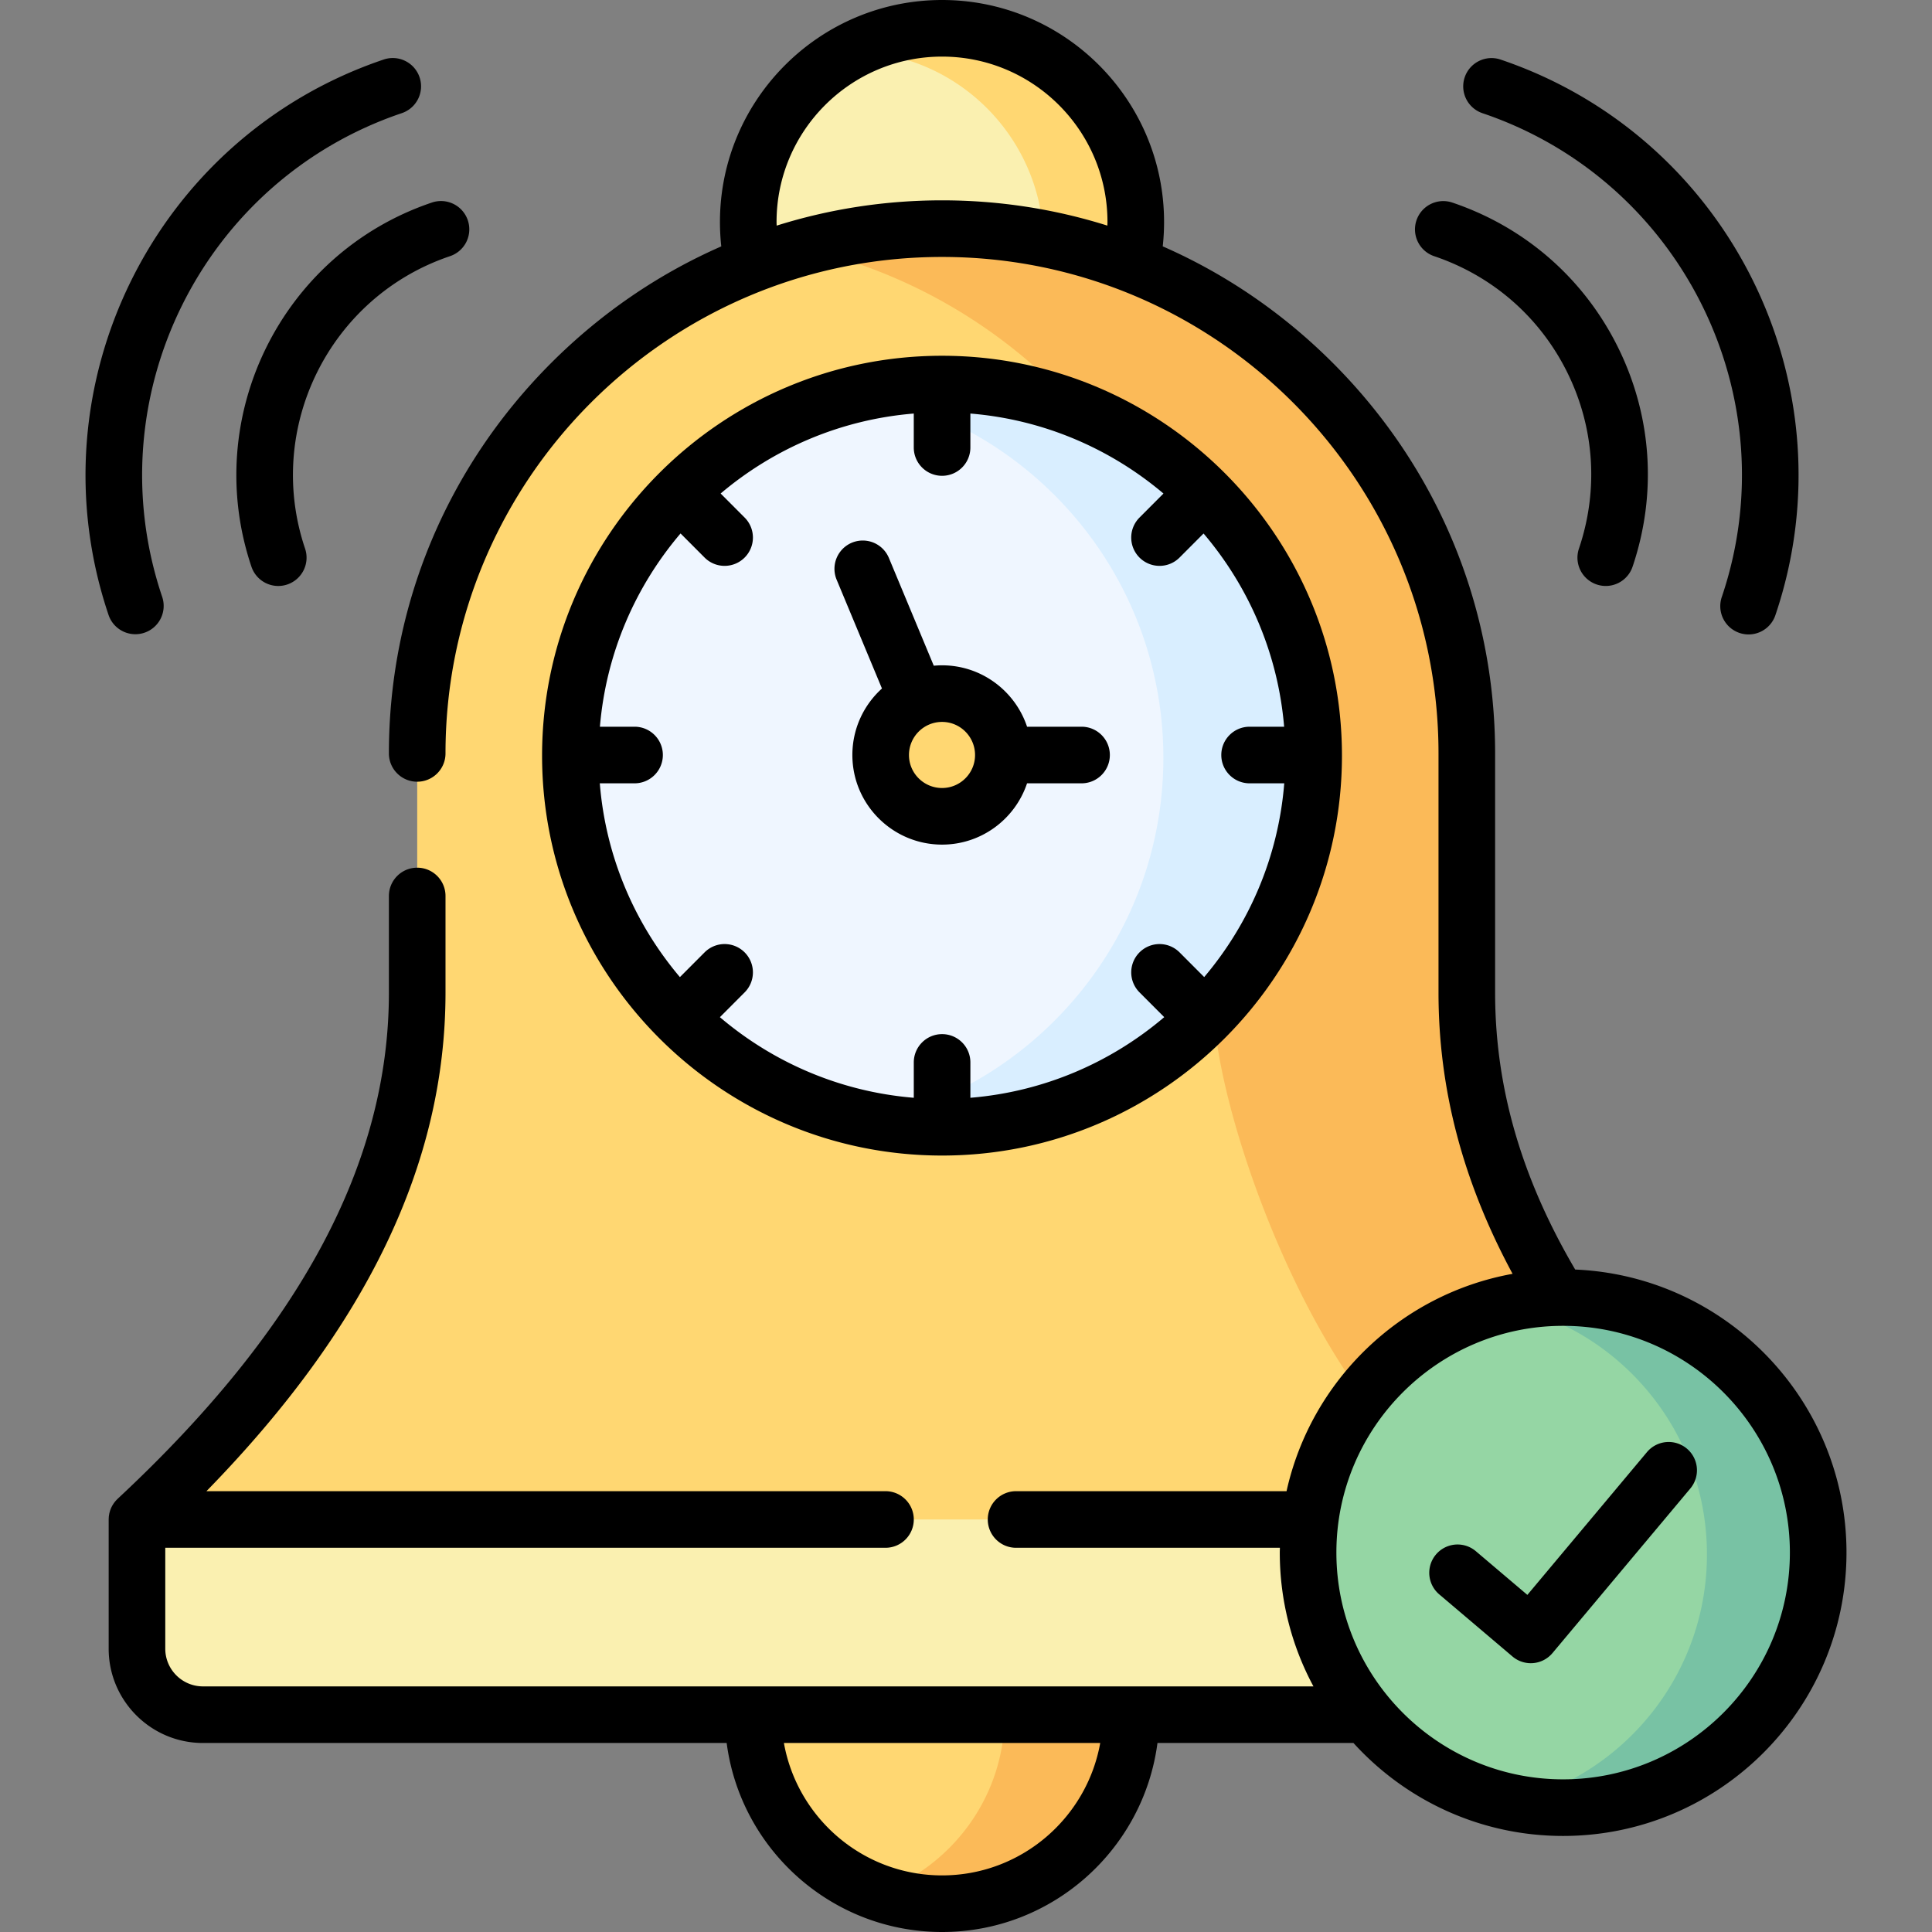 <svg xmlns="http://www.w3.org/2000/svg" width="512" height="512"><rect width="100%" height="100%" fill="#808080" stroke="none"/><path fill="#faf0b0" fill-rule="evenodd" d="M198.295 58.836c0 3.827 3.931 13.596 1.219 11.14 29.111 26.358 88.694 13.691 100.259 0-2.361 2.795 1.219-7.313 1.219-11.14 0-28.347-22.988-51.336-51.334-51.336-28.375 0-51.363 22.989-51.363 51.336" clip-rule="evenodd"/><path fill="#ffd772" fill-rule="evenodd" d="M110.564 263.044c0 46.942-23.215 92.07-74.266 139.635l213.359 19.984 97.566-19.984c29.763 4.252 57.088-21.912 65.932-58.819-16.582-26.873-24.434-53.518-24.434-80.816v-63.383c0-58.847-37.02-109.446-88.949-129.685-15.562-6.066-32.484-9.383-50.115-9.383-17.659 0-34.553 3.317-50.144 9.383-51.901 20.239-88.949 70.838-88.949 129.685zM199.57 454.412c0 27.184 21.968 49.521 49.038 50.088h2.098c27.07-.567 49.038-22.904 49.038-50.088l-46.317-17.405z" clip-rule="evenodd"/><path fill="#eff6ff" fill-rule="evenodd" d="M151.156 200.257c0 54.397 44.106 98.476 98.502 98.476s98.473-44.079 98.473-98.476-44.078-98.476-98.473-98.476-98.502 44.078-98.502 98.476m114.743-.171c0 8.958-7.257 16.243-16.242 16.243s-16.27-7.285-16.27-16.243c0-8.986 7.285-16.271 16.27-16.271 8.986.001 16.242 7.286 16.242 16.271" clip-rule="evenodd"/><path fill="#ffd772" fill-rule="evenodd" d="M233.387 200.086c0 8.958 7.285 16.243 16.27 16.243 8.986 0 16.242-7.285 16.242-16.243 0-8.986-7.257-16.271-16.242-16.271-8.985.001-16.27 7.286-16.27 16.271" clip-rule="evenodd"/><path fill="#faf0b0" fill-rule="evenodd" d="M53.788 454.412h308.26c24.547-18.227 9.581-35.943-14.825-51.732H36.299v34.243c0 9.608 7.88 17.489 17.489 17.489" clip-rule="evenodd"/><path fill="#95d6a4" fill-rule="evenodd" d="M413.156 343.86c-33.873.539-61.68 25.965-65.932 58.819a69 69 0 0 0-.567 8.759c0 16.328 5.783 31.295 15.392 42.973 12.415 15.052 31.18 24.633 52.185 24.633 37.331 0 67.605-30.274 67.605-67.607 0-37.304-30.273-67.578-67.605-67.578z" clip-rule="evenodd"/><path fill="#fbba58" fill-rule="evenodd" d="M361.028 369.769c12.16-15.506 30.954-25.569 52.128-25.909-16.582-26.873-24.434-53.518-24.434-80.816v-63.383c0-58.847-37.02-109.446-88.949-129.685-15.562-6.066-32.484-9.383-50.115-9.383-12.869 0-25.369 1.757-37.218 5.074a138 138 0 0 1 20.126 6.123c20.522 7.994 38.692 20.721 53.177 36.822 36.538 14.4 62.389 50.003 62.389 91.644 0 25.994-10.091 49.663-26.532 67.266 1.133 24.776 17.743 73.107 39.428 102.247" clip-rule="evenodd"/><path fill="#d9eeff" fill-rule="evenodd" d="M321.599 267.523c16.441-17.603 26.532-41.273 26.532-67.266 0-41.641-25.851-77.244-62.389-91.644-11.168-4.422-23.357-6.831-36.084-6.831-7.342 0-14.513.794-21.373 2.324a97.6 97.6 0 0 1 21.373 6.661c34.553 15.279 58.647 49.862 58.647 90.085 0 40.224-24.094 74.807-58.647 90.114a99 99 0 0 1-18.453 6.038 99 99 0 0 0 18.453 1.729c28.373-.001 53.97-11.991 71.941-31.21" clip-rule="evenodd"/><path fill="#ffd772" fill-rule="evenodd" d="M299.773 69.976a51.4 51.4 0 0 0 1.219-11.14c0-28.347-22.988-51.336-51.334-51.336-8.816 0-17.092 2.211-24.349 6.123 27.751.028 50.314 22.082 51.249 49.578a139 139 0 0 1 23.215 6.775" clip-rule="evenodd"/><path fill="#78c2a4" fill-rule="evenodd" d="M414.233 479.045c37.331 0 67.605-30.274 67.605-67.607 0-37.304-30.273-67.578-67.605-67.578h-1.077a68.6 68.6 0 0 0-14.768 1.871 67 67 0 0 1 13.152 4.139c24.009 10.346 40.818 34.243 40.818 62.079 0 31.862-22.081 58.592-51.759 65.707a67.6 67.6 0 0 0 13.634 1.389" clip-rule="evenodd"/><path fill="#fbba58" fill-rule="evenodd" d="M266.24 454.412c0 21.685-13.974 40.252-33.335 47.197a49.7 49.7 0 0 0 15.704 2.891h2.098c27.07-.567 49.038-22.904 49.038-50.088z" clip-rule="evenodd"/><path d="M233.728 182.459c-4.812 4.353-7.841 10.643-7.841 17.628 0 13.092 10.663 23.743 23.771 23.743 10.471 0 19.374-6.816 22.521-16.243h14.442c4.143 0 7.5-3.358 7.5-7.5s-3.357-7.5-7.5-7.5h-14.438c-3.145-9.442-12.05-16.271-22.524-16.271-.741 0-1.472.039-2.196.105l-11.914-28.599a7.5 7.5 0 0 0-13.846 5.769zm24.671 17.627c0 4.821-3.922 8.743-8.742 8.743-4.836 0-8.771-3.922-8.771-8.743 0-4.836 3.935-8.771 8.771-8.771 4.82 0 8.742 3.935 8.742 8.771"/><path d="M355.631 200.256c0-58.435-47.54-105.976-105.974-105.976-58.449 0-106.001 47.541-106.001 105.976s47.552 105.976 106.001 105.976c58.433 0 105.974-47.54 105.974-105.976m-158.304 52.121a7.497 7.497 0 0 0-10.606.013l-6.538 6.554c-11.938-14.103-19.669-31.873-21.23-51.357h9.211c4.143 0 7.5-3.358 7.5-7.5s-3.357-7.5-7.5-7.5h-9.18c1.631-19.443 9.404-37.164 21.369-51.216l6.369 6.385a7.47 7.47 0 0 0 5.31 2.203 7.5 7.5 0 0 0 5.31-12.796l-6.363-6.379c14.063-11.89 31.767-19.6 51.181-21.19v8.998c0 4.142 3.357 7.5 7.5 7.5s7.5-3.358 7.5-7.5v-8.998c19.411 1.592 37.113 9.304 51.173 21.198l-6.355 6.371a7.498 7.498 0 0 0 5.31 12.796 7.47 7.47 0 0 0 5.31-2.203l6.358-6.373c11.956 14.051 19.722 31.768 21.353 51.205h-9.153c-4.143 0-7.5 3.358-7.5 7.5s3.357 7.5 7.5 7.5h9.183c-1.56 19.479-9.285 37.244-21.214 51.346l-6.527-6.543a7.5 7.5 0 0 0-10.606-.013 7.5 7.5 0 0 0-.013 10.606l6.555 6.571c-14.091 11.99-31.869 19.768-51.372 21.367v-9.367c0-4.142-3.357-7.5-7.5-7.5s-7.5 3.358-7.5 7.5v9.367c-19.505-1.598-37.286-9.373-51.38-21.359l6.563-6.579a7.506 7.506 0 0 0-.018-10.607"/><path d="M417.444 336.442c-14.262-24.261-21.223-48.312-21.223-73.398v-63.383c0-38.992-15.289-75.755-43.05-103.517-13.214-13.214-28.471-23.596-45.034-30.855.235-2.141.354-4.297.354-6.454C308.492 26.394 282.098 0 249.657 0c-32.457 0-58.862 26.394-58.862 58.835 0 2.159.119 4.317.354 6.459-16.562 7.259-31.818 17.638-45.031 30.85-27.764 27.76-43.054 64.523-43.054 103.517 0 4.142 3.357 7.5 7.5 7.5s7.5-3.358 7.5-7.5c0-72.547 59.032-131.568 131.593-131.568 72.545 0 131.564 59.021 131.564 131.568v63.383c0 25.585 6.439 50.073 19.632 74.534-29.721 5.371-53.403 28.283-59.903 57.601h-71.678c-4.143 0-7.5 3.358-7.5 7.5s3.357 7.5 7.5 7.5h69.917c-.007.421-.032.837-.032 1.259a74.66 74.66 0 0 0 8.922 35.473H53.788c-5.508 0-9.989-4.481-9.989-9.99v-26.743h190.864c4.143 0 7.5-3.358 7.5-7.5s-3.357-7.5-7.5-7.5H54.71c42.591-43.648 63.354-87.012 63.354-132.135v-25.597c0-4.142-3.357-7.5-7.5-7.5s-7.5 3.358-7.5 7.5v25.597c0 45.203-23.512 89.083-71.878 134.148-.03.028-.055.059-.084.087a8 8 0 0 0-.292.301q-.116.122-.225.248-.122.146-.237.299-.112.143-.217.29c-.068.097-.129.199-.192.299-.066.106-.134.212-.195.321-.058.104-.109.213-.163.32-.054.109-.11.218-.158.329-.05.115-.093.234-.138.353-.04.108-.083.215-.118.324q-.058.187-.107.378c-.029.109-.06.216-.084.326-.027.124-.047.25-.068.376q-.031.178-.054.356c-.014.116-.021.234-.029.352a8 8 0 0 0-.02.4c-.001.043-.006.085-.006.128v34.243c0 13.779 11.21 24.99 24.989 24.99h138.787C196.263 490.133 220.446 512 249.657 512s53.394-21.867 57.083-50.088h51.944c13.743 15.124 33.557 24.633 55.55 24.633 41.413 0 75.104-33.692 75.104-75.106 0-40.322-31.966-73.308-71.894-74.997M205.821 59.794c-.007-.32-.026-.639-.026-.959 0-24.171 19.677-43.835 43.862-43.835 24.171 0 43.835 19.665 43.835 43.835 0 .318-.019.636-.026.954-14.011-4.404-28.742-6.696-43.809-6.696-15.077 0-29.817 2.295-43.836 6.701M249.657 497c-20.923 0-38.357-15.171-41.912-35.088h83.824C288.014 481.829 270.579 497 249.657 497m164.576-25.455c-33.126 0-60.076-26.964-60.076-60.106 0-33.127 26.95-60.078 60.076-60.078 33.142 0 60.104 26.951 60.104 60.078.001 33.142-26.962 60.106-60.104 60.106"/><path d="M447.025 383.89a7.5 7.5 0 0 0-10.565.935l-31.691 37.839-13.661-11.587a7.5 7.5 0 0 0-9.703 11.439l19.417 16.469a7.5 7.5 0 0 0 10.602-.904l36.537-43.625a7.5 7.5 0 0 0-.936-10.566M392.868 29.997c52.832 17.857 81.291 75.355 63.439 128.173a7.5 7.5 0 1 0 14.21 4.802c20.499-60.653-12.18-126.68-72.848-147.186-3.918-1.327-8.18.779-9.507 4.704a7.503 7.503 0 0 0 4.706 9.507"/><path d="M380.088 67.897c15.488 5.228 28.005 16.159 35.244 30.78 7.241 14.625 8.344 31.213 3.105 46.708a7.5 7.5 0 0 0 14.21 4.804c6.521-19.293 5.146-39.95-3.874-58.167-9.018-18.211-24.604-31.826-43.89-38.336-3.92-1.326-8.18.782-9.505 4.708a7.5 7.5 0 0 0 4.71 9.503M35.873 168.073a7.5 7.5 0 0 0 7.107-9.901C25.153 105.351 53.624 47.851 106.446 29.997a7.5 7.5 0 1 0-4.803-14.21C40.989 36.288 8.298 102.314 28.767 162.97a7.5 7.5 0 0 0 7.106 5.103"/><path d="M66.637 150.184a7.5 7.5 0 0 0 7.105 5.105c.795 0 1.604-.127 2.398-.396a7.5 7.5 0 0 0 4.709-9.503c-10.775-31.949 6.44-66.712 38.377-77.493a7.5 7.5 0 1 0-4.797-14.212c-39.771 13.425-61.211 56.714-47.792 96.499"/></svg>